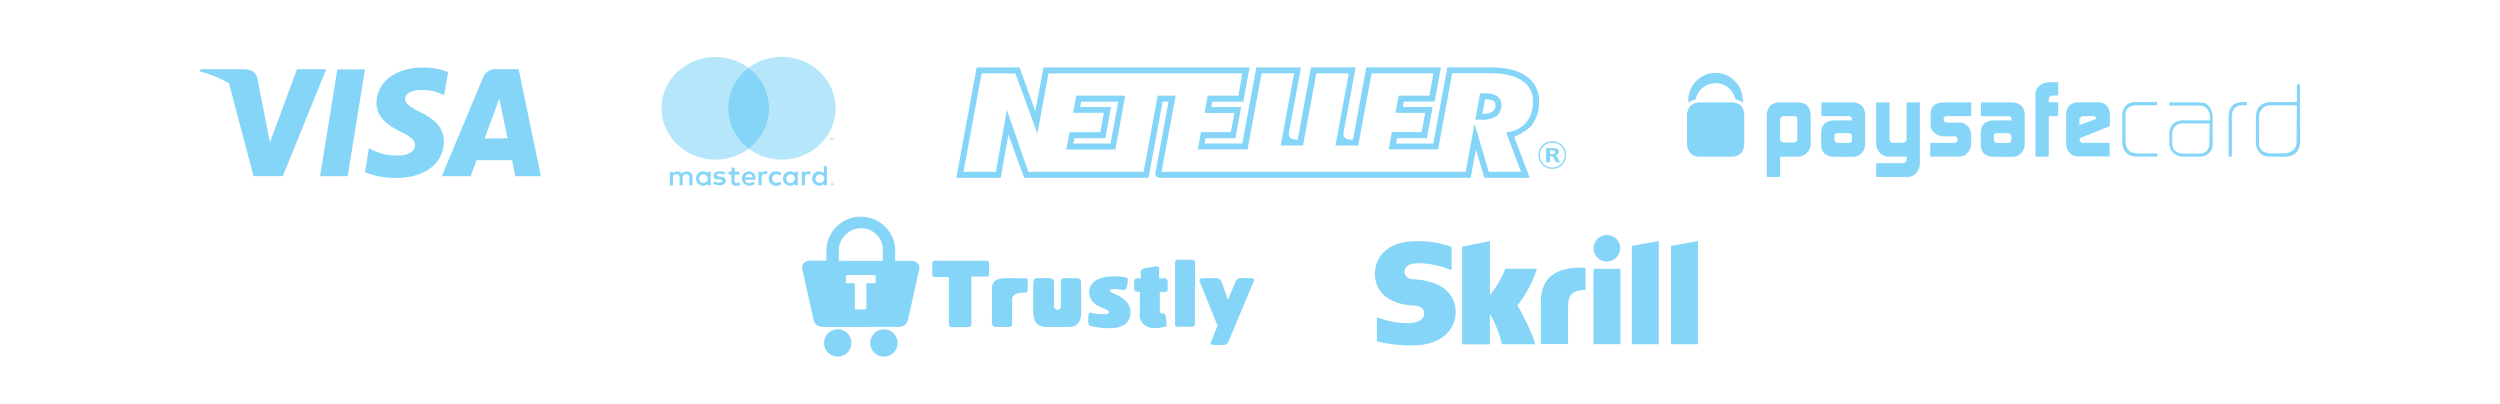<svg id="Providers" xmlns="http://www.w3.org/2000/svg" viewBox="0 0 650 105.05"><defs><style>.cls-1{fill:#84d5f7;}.cls-2{opacity:0.6;}</style></defs><title>payment_no</title><g id="g4158"><polygon id="polygon9" class="cls-1" points="90.4 45.81 83.22 45.81 87.71 18.04 94.89 18.04 90.4 45.81"/><path id="path11" class="cls-1" d="M116.43,18.72A17.7,17.7,0,0,0,110,17.54c-7.09,0-12.08,3.78-12.11,9.19-.06,4,3.57,6.2,6.29,7.53s3.72,2.25,3.72,3.46c0,1.86-2.24,2.72-4.31,2.72A14.37,14.37,0,0,1,96.84,39l-.94-.45-1,6.24a21.84,21.84,0,0,0,8,1.48c7.54,0,12.44-3.73,12.5-9.49,0-3.16-1.89-5.58-6-7.56-2.51-1.27-4.05-2.13-4.05-3.43s1.3-2.39,4.14-2.39a12.24,12.24,0,0,1,5.35,1.06l.65.3,1-6Z"/><path id="path13" class="cls-1" d="M126,36c.59-1.59,2.86-7.77,2.86-7.77s.59-1.62.95-2.66l.5,2.4s1.36,6.65,1.66,8ZM134.84,18h-5.55a3.54,3.54,0,0,0-3.76,2.31L114.87,45.81h7.53s1.24-3.43,1.51-4.16h9.22l.86,4.16h6.64L134.84,18Z"/><path id="path15" class="cls-1" d="M77.22,18,70.19,37l-.77-3.84c-1.3-4.43-5.38-9.25-9.93-11.64l6.44,24.28h7.6L84.82,18Z"/><path id="path17" class="cls-1" d="M63.66,18H52.11L52,18.6c9,2.31,15,7.86,17.43,14.54L66.91,20.38C66.5,18.6,65.23,18.1,63.66,18Z"/></g><g id="layer1"><g id="g3098"><path id="path3741" class="cls-1" d="M253.94,17.54l-5.3,28.69h11.55l2-11.26,4.09,11.26h32.34l3.66-19.8h1.54l-3.36,18.2s-.58,1.59,1.26,1.59h80.64l1.38-7.33,2.19,7.33h11.78l-4-10.65s3.24-1.37,4.53-3a9.7,9.7,0,0,0,1.91-6.1,7.65,7.65,0,0,0-3.39-6.73c-2.16-1.48-5.3-2.21-9.36-2.21h-11.1l-3.64,19.78H363l.24-1.39H371l1.48-8.11h-7.71l.23-1.39h8l1.64-8.9H355.23l-3.46,18.77s-2.86.36-2.43-1.9l3.13-16.87H340.86L337.4,36.31s-2.68.27-2.28-1.9,3.13-16.87,3.13-16.87H326.64L323,37.32H313.2l.26-1.39h7.76l1.48-8.1h-7.76l.25-1.39h8.07l1.62-8.9H271.3l-2.12,11.38-4.09-11.38Zm1.29,1.54H264l5.73,15.69,2.86-15.69H323L322,24.88h-8l-.82,4.48h7.76l-.92,5h-7.77l-.82,4.49h12.93l3.66-19.79h8.46l-3.5,18.77h5.8l3.46-18.77h8.46l-3.49,18.77h5.94l3.46-18.77H372.7l-1.05,5.8h-8l-.84,4.48h7.74l-.92,5h-7.74l-.82,4.49h12.84l3.65-19.79h9.8c3.74,0,6.61.65,8.49,2a6.11,6.11,0,0,1,2.7,5.45A8.2,8.2,0,0,1,397,31.64a7.64,7.64,0,0,1-4.5,2.64l-.88.19,3.84,10.2h-8.38l-3.7-12.49-2.31,12.49H302l3.66-19.79H301l-3.65,19.79h-30l-5.56-16.11-2.85,16.11H250.5Zm24.57,5.8L279,29.32h8l-.92,5.06h-8l-.84,4.49H290l2.56-14Zm1.29,1.56h9.66l-2,10.88h-9.68l.27-1.39h8.05l1.48-8.09h-8Z"/><path id="path3745" class="cls-1" d="M390.35,27.33a2.67,2.67,0,0,0-1.2-2.39,5.61,5.61,0,0,0-3.1-.68h-1.21l-1.27,6.86h1.66a6.5,6.5,0,0,0,3.74-.87,3.38,3.38,0,0,0,1.38-2.92M388.07,29a4.87,4.87,0,0,1-2.63.6c-.08,0,.68-3.77.68-3.77h-.07a4.46,4.46,0,0,1,2.27.42,1.19,1.19,0,0,1,.48,1.1,1.78,1.78,0,0,1-.73,1.65"/><path id="path3747" class="cls-1" d="M400.35,40.32a3.25,3.25,0,1,1,3.25,3.25,3.26,3.26,0,0,1-3.25-3.25m-.35,0a3.6,3.6,0,1,0,3.6-3.61,3.6,3.6,0,0,0-3.6,3.61"/><path id="path3749" class="cls-1" d="M403,40.09h.32a1.54,1.54,0,0,0,.37,0A.88.88,0,0,0,404,40a1,1,0,0,0,.25-.16.56.56,0,0,0,0-.54,1.28,1.28,0,0,0-.25-.15,2.79,2.79,0,0,0-.33-.06H403Zm-1-1.59h1.05c.27,0,.52,0,.81,0a3.3,3.3,0,0,1,.72.09,1.29,1.29,0,0,1,.54.3.88.88,0,0,1,.19.6.69.69,0,0,1-.27.56,1.17,1.17,0,0,1-.72.3h0a.49.49,0,0,1,.32.13.92.92,0,0,1,.2.25l.77,1.45h-1.08L404,41.05a.65.65,0,0,0-.23-.3,1,1,0,0,0-.44-.09H403v1.55h-1Z"/></g></g><path class="cls-1" d="M216.33,47.93V48h.08l.05,0s0,0,0,0a0,0,0,0,0,0,0h-.13Zm.08-.06a.22.22,0,0,1,.1,0,.1.1,0,0,1,0,.15.19.19,0,0,1-.08,0l.11.12h-.09l-.1-.12h0v.12h-.08v-.32Zm0,.44a.2.2,0,0,0,.11,0,.19.19,0,0,0,.09-.05.24.24,0,0,0,.06-.09.31.31,0,0,0,0-.22.16.16,0,0,0-.06-.08.15.15,0,0,0-.09-.06l-.11,0-.11,0a.21.21,0,0,0-.1.06l-.06.08a.31.31,0,0,0,0,.22l.06.09.1.05a.2.2,0,0,0,.11,0m0-.63a.4.4,0,0,1,.15,0l.12.07a.44.44,0,0,1,.08.11.68.68,0,0,1,0,.14.59.59,0,0,1,0,.14.44.44,0,0,1-.08.11.37.37,0,0,1-.12.07.4.4,0,0,1-.15,0l-.15,0a.24.24,0,0,1-.12-.07.44.44,0,0,1-.08-.11.32.32,0,0,1,0-.14.35.35,0,0,1,0-.14.44.44,0,0,1,.08-.11.35.35,0,0,1,.12-.07.4.4,0,0,1,.15,0m-34.63-1.26a1.12,1.12,0,1,1,1.12,1.14,1.08,1.08,0,0,1-1.12-1.14m3,0V44.65H184v.43a1.42,1.42,0,0,0-1.17-.52,1.86,1.86,0,0,0,0,3.72,1.42,1.42,0,0,0,1.17-.52v.43h.81Zm27.28,0a1.12,1.12,0,1,1,1.12,1.14A1.08,1.08,0,0,1,212,46.42m3,0V43.23h-.8v1.85a1.45,1.45,0,0,0-1.18-.52,1.86,1.86,0,0,0,0,3.72,1.45,1.45,0,0,0,1.18-.52v.43h.8Zm-20.26-1.17a.9.9,0,0,1,.94.86h-1.93a1,1,0,0,1,1-.86m0-.69a1.86,1.86,0,1,0,0,3.72,2.33,2.33,0,0,0,1.52-.49l-.39-.58a1.82,1.82,0,0,1-1.08.38,1,1,0,0,1-1.11-.87h2.75a2.83,2.83,0,0,0,0-.3,1.73,1.73,0,0,0-1.76-1.86m9.74,1.86a1.13,1.13,0,1,1,1.13,1.14,1.09,1.09,0,0,1-1.13-1.14m3,0V44.65h-.81v.43a1.43,1.43,0,0,0-1.17-.52,1.86,1.86,0,1,0,0,3.72,1.43,1.43,0,0,0,1.17-.52v.43h.81Zm-7.57,0a1.84,1.84,0,0,0,2,1.86,2,2,0,0,0,1.33-.42l-.39-.62a1.73,1.73,0,0,1-1,.32,1.14,1.14,0,0,1,0-2.27,1.66,1.66,0,0,1,1,.32l.39-.62a2,2,0,0,0-1.33-.43,1.84,1.84,0,0,0-2,1.86m10.41-1.86a1.12,1.12,0,0,0-1,.52v-.43h-.8v3.54h.81v-2c0-.59.26-.91.79-.91a1.31,1.31,0,0,1,.51.09l.25-.73a1.77,1.77,0,0,0-.58-.1m-21.64.37a2.89,2.89,0,0,0-1.51-.37c-.94,0-1.55.43-1.55,1.14s.45.93,1.29,1l.38,0c.44.06.65.17.65.37s-.3.43-.85.43a2,2,0,0,1-1.23-.37l-.38.6a2.76,2.76,0,0,0,1.6.46c1.08,0,1.7-.48,1.7-1.15s-.49-1-1.3-1.06l-.38-.06c-.35,0-.63-.11-.63-.34s.26-.42.71-.42a2.36,2.36,0,0,1,1.15.31Zm10.42-.37a1.11,1.11,0,0,0-1,.52v-.43h-.8v3.54h.81v-2c0-.59.26-.91.79-.91a1.29,1.29,0,0,1,.5.09l.25-.73a1.71,1.71,0,0,0-.57-.1m-6.89.09H191V43.58h-.82v1.07h-.75v.71h.75V47c0,.82.34,1.31,1.29,1.31a2,2,0,0,0,1-.27l-.23-.66a1.57,1.57,0,0,1-.71.2c-.41,0-.54-.24-.54-.59v-1.6h1.32Zm-12.07,3.54V46a1.35,1.35,0,0,0-1.46-1.41,1.49,1.49,0,0,0-1.3.63,1.39,1.39,0,0,0-1.23-.63,1.25,1.25,0,0,0-1.09.53v-.44h-.81v3.54h.82v-2a.85.85,0,0,1,.91-.94c.53,0,.81.33.81.93v2h.81v-2a.85.85,0,0,1,.91-.94c.55,0,.82.33.82.93v2Z"/><path class="cls-1" d="M216.82,36.42V35.9h-.14l-.16.36-.16-.36h-.15v.52h.1V36l.16.34h.1l.15-.34v.39Zm-.89,0V36h.18V35.9h-.46V36h.18v.43Z"/><g class="cls-2"><path class="cls-1" d="M189.3,28.16a13.1,13.1,0,0,1,5.34-10.48A14.31,14.31,0,0,0,186,14.83c-7.72,0-14,6-14,13.33s6.26,13.33,14,13.33a14.31,14.31,0,0,0,8.64-2.85,13.1,13.1,0,0,1-5.34-10.48"/></g><g class="cls-2"><path class="cls-1" d="M217.25,28.16c0,7.36-6.26,13.33-14,13.33a14.33,14.33,0,0,1-8.64-2.85,13,13,0,0,0,0-21,14.33,14.33,0,0,1,8.64-2.85c7.72,0,14,6,14,13.33"/></g><path class="cls-1" d="M194.64,38.64a13,13,0,0,1,0-21,13,13,0,0,1,0,21Z"/><path id="path2491" class="cls-1" d="M467.3,31.05c0-.55-.28-.84-.79-.86h-2.7a1,1,0,0,0-1,1v4.87a1,1,0,0,0,1.09,1h2.48a.82.82,0,0,0,.64-.29.71.71,0,0,0,.27-.57Zm-7.95-.69a4.31,4.31,0,0,1,.82-2.77,3.22,3.22,0,0,1,1-.67,3,3,0,0,1,1.27-.29h5c2.19,0,3.3,1.21,3.34,3.59v7.32a3,3,0,0,1-1,2.19,3.14,3.14,0,0,1-2.27,1h-4.69V46h-3.47V30.36"/><path id="path2493" class="cls-1" d="M477,36.45a.58.58,0,0,0,.27.49,1,1,0,0,0,.63.22h2.67c.6,0,.92-.24.93-.71v-1c0-.54-.31-.81-1-.81h-2.64a1.2,1.2,0,0,0-.72.16,1.17,1.17,0,0,0-.18.76Zm4.5-5.48c0-.54-.29-.79-.93-.78h-7V26.63h7.87c2.29,0,3.46,1.14,3.5,3.33v7.46a3.48,3.48,0,0,1-.87,2.34,3,3,0,0,1-2.27,1h-4.76c-2.32,0-3.49-1.07-3.53-3.18V34.67q0-3.3,3.37-3.36h4.61V31"/><path id="path2495" class="cls-1" d="M494.74,42.43a1.05,1.05,0,0,0,.7-.29.72.72,0,0,0,.28-.57v-.85h-4.44a3.55,3.55,0,0,1-1.39-.22,3.09,3.09,0,0,1-1.1-.74,3.68,3.68,0,0,1-.75-1.18,3.83,3.83,0,0,1-.23-1.42V26.63h3.47V36c0,.75.31,1.13.93,1.13h2.45a1.13,1.13,0,0,0,.76-.29.77.77,0,0,0,.3-.6V26.63h3.44V42.16a4.31,4.31,0,0,1-.88,2.77A3,3,0,0,1,495.91,46h-8.1V42.43h6.93"/><path id="path2497" class="cls-1" d="M501.89,37.16h6.19c.56,0,.86-.25.87-.68v-.32a.62.62,0,0,0-.08-.31c-.14-.27-.31-.4-.51-.4H505.3a3.46,3.46,0,0,1-2.34-.94,2.7,2.7,0,0,1-1-2V29.8c0-2.08,1.16-3.13,3.38-3.17h7.18v3.56h-6.08q-1.08,0-1.08.66v.34c0,.46.37.68,1.1.68h3.06a2.87,2.87,0,0,1,2.09.94A3.21,3.21,0,0,1,512.5,35v2.6a3.47,3.47,0,0,1-1,2.19,2.76,2.76,0,0,1-1,.74,3.88,3.88,0,0,1-1.37.19h-7.26V37.16"/><path id="path2499" class="cls-1" d="M518.44,36.45a.57.57,0,0,0,.28.49.92.92,0,0,0,.62.22H522c.61,0,.92-.24.94-.71v-1c0-.54-.33-.81-1-.81h-2.65a1.2,1.2,0,0,0-.72.16,1.17,1.17,0,0,0-.18.76ZM523,31c0-.54-.3-.79-.94-.78h-7V26.63h7.87c2.29,0,3.46,1.14,3.49,3.33v7.46a3.47,3.47,0,0,1-.86,2.34,2.94,2.94,0,0,1-2.27,1h-4.76c-2.32,0-3.49-1.07-3.52-3.18V34.67q0-3.3,3.36-3.36H523V31"/><path id="path2501" class="cls-1" d="M529.21,24.61a2.93,2.93,0,0,1,1.07-2.32,4,4,0,0,1,2.65-.91h2.21v3.45H533.8a1,1,0,0,0-1.12,1v.76h2.46V30.2h-2.46V40.73h-3.47V24.61"/><path id="path2503" class="cls-1" d="M545,30.9v-.08a.55.55,0,0,0-.22-.46,1,1,0,0,0-.6-.17h-2.42a1,1,0,0,0-.75.27.75.75,0,0,0-.36.65v1.43Zm-4.3,5v.22a1,1,0,0,0,.23.68.5.5,0,0,0,.45.32h7.13v3.56h-7.58a5.23,5.23,0,0,1-1.61-.19,3,3,0,0,1-1.12-.67,3,3,0,0,1-.77-1.16,4.92,4.92,0,0,1-.22-1.64l0-7.14c0-2.16,1.17-3.25,3.38-3.29h4.68c2.16,0,3.26,1.17,3.29,3.41v2.82l-7.83,3.08"/><path id="path2505" class="cls-1" d="M555.89,40.72a8,8,0,0,1-1.44-.13,3.12,3.12,0,0,1-1.37-.65,3.26,3.26,0,0,1-1-1.39,4.89,4.89,0,0,1-.28-1.72V30.17a4.24,4.24,0,0,1,.16-1.43,3,3,0,0,1,.73-1.21A3.28,3.28,0,0,1,554,26.7a6.13,6.13,0,0,1,1.49-.16h5.32v.83h-5.2a3.65,3.65,0,0,0-2.17.57,2.51,2.51,0,0,0-.81,2.12v6.66a4.44,4.44,0,0,0,.21,1.36,2.81,2.81,0,0,0,.74,1.14,2.68,2.68,0,0,0,1.12.54,5.4,5.4,0,0,0,1.23.13h5v.83h-5"/><path id="path2507" class="cls-1" d="M574.5,32.09h-7a2.72,2.72,0,0,0-2,.77,2.91,2.91,0,0,0-.72,2.08v2.13a4.36,4.36,0,0,0,.13,1.12,1.71,1.71,0,0,0,.65,1,3.06,3.06,0,0,0,2,.75h4.23c1.76,0,2.65-1,2.65-2.8Zm.83,4.79a8.45,8.45,0,0,1-.11,1.42,3.17,3.17,0,0,1-.69,1.3,3.49,3.49,0,0,1-2.71,1.12h-4.15a3.67,3.67,0,0,1-2.63-1,3.4,3.4,0,0,1-1-2.64V35c0-2.42,1.24-3.66,3.62-3.71h6.91v-.94a3.31,3.31,0,0,0-.67-2,2.12,2.12,0,0,0-1-.76,5.22,5.22,0,0,0-1.3-.15H564v-.83h7.14a10.77,10.77,0,0,1,1.78.13,2.05,2.05,0,0,1,.76.32,2.54,2.54,0,0,1,.68.64,4.49,4.49,0,0,1,.94,2.86v6.39"/><path id="path2509" class="cls-1" d="M583.13,27.37c-1.93,0-2.89,1.09-2.85,3.17V40.72h-.83V30.54q-.06-4,3.81-4h.93v.83h-1.06"/><path id="path2511" class="cls-1" d="M597.18,27.37h-6.57a5,5,0,0,0-1.28.16,2.23,2.23,0,0,0-1.15.73,2.41,2.41,0,0,0-.66,1.07,3.65,3.65,0,0,0-.16,1.3v6.49a2.41,2.41,0,0,0,.95,2.21,3.83,3.83,0,0,0,1,.41,5.05,5.05,0,0,0,1.28.15h2.88a4.33,4.33,0,0,0,2.63-.74,2.83,2.83,0,0,0,1-2.43Zm.83,9.41c-.07,2.69-1.49,4-4.26,3.95h-3.09a8.28,8.28,0,0,1-1.74-.17,3.3,3.3,0,0,1-1.53-1,3.23,3.23,0,0,1-.7-1.38,5.5,5.5,0,0,1-.16-1.56v-6c0-2.73,1.41-4.09,4.13-4.07h6.52v-4.6H598V36.78"/><path id="path2513" class="cls-1" d="M440.07,26.09a4.14,4.14,0,0,1,.82-.27,5.27,5.27,0,0,1,10.32,0,3.84,3.84,0,0,1,1.93.93,7,7,0,0,0-.06-1.31,7.07,7.07,0,0,0-14.11.33c0,.33,0,.66,0,1a4.63,4.63,0,0,1,1.12-.7"/><path id="path2515" class="cls-1" d="M450.18,26.63H441.7a3,3,0,0,0-1.27.29,3.39,3.39,0,0,0-1,.67,4.31,4.31,0,0,0-.81,2.77V37a4.31,4.31,0,0,0,.81,2.77,3.6,3.6,0,0,0,1,.68,3.18,3.18,0,0,0,1.27.28h8.48q3.29,0,3.33-3.59V30.22c0-2.38-1.14-3.57-3.33-3.59"/><path class="cls-1" d="M223.81,85H214a2.82,2.82,0,0,1-1-.15,2.24,2.24,0,0,1-1.46-1.69c-.2-.86-.39-1.72-.58-2.58-.36-1.63-.72-3.25-1.09-4.87L208.6,70a1.63,1.63,0,0,1,1.05-2,3.1,3.1,0,0,1,1.2-.24h3.77c.22,0,.24,0,.24-.25s0-.69,0-1,0-.79,0-1.19a8.93,8.93,0,0,1,5.39-8.25,9,9,0,0,1,9.33,1.37,8.86,8.86,0,0,1,3.15,6.07c.08,1,0,1.94,0,2.9,0,.39,0,.4.4.4h3.55a3.36,3.36,0,0,1,1.33.26,1.61,1.61,0,0,1,1,1.87c-.19.93-.41,1.86-.61,2.78l-1.8,8.06c-.17.78-.35,1.55-.53,2.32a2.45,2.45,0,0,1-.63,1.2,2.28,2.28,0,0,1-1.57.68c-.14,0-.28,0-.42,0Zm0-17.17h5.58a.13.13,0,0,0,.14-.14,1.34,1.34,0,0,0,0-.2v-2a8.24,8.24,0,0,0,0-1.11,5.58,5.58,0,0,0-2-3.73,5.72,5.72,0,0,0-7.91.6A5.6,5.6,0,0,0,218.1,65c0,.81,0,1.62,0,2.43,0,.36,0,.37.38.37Zm0,3.68h-3.2a1.77,1.77,0,0,0-.32,0,.32.32,0,0,0-.31.37q0,.72,0,1.44c0,.22.07.29.29.32h1.53c.45,0,.46,0,.46.46v5.73a2.06,2.06,0,0,0,0,.35.26.26,0,0,0,.27.26h2.11c.52,0,.61-.09.61-.6V73.92c0-.22.06-.27.29-.27h.79c.33,0,.66,0,1,0s.35-.1.36-.37v-.8c0-.2,0-.41,0-.62a.31.31,0,0,0-.28-.34,1.58,1.58,0,0,0-.37,0Z"/><path class="cls-1" d="M281.11,77.5v3.82a5.14,5.14,0,0,1-.39,2,2.66,2.66,0,0,1-2.5,1.69c-2.11,0-4.22,0-6.33,0a3.29,3.29,0,0,1-1.89-.58,3,3,0,0,1-1.17-1.76,6.28,6.28,0,0,1-.18-1.5V73.82a2.73,2.73,0,0,1,.09-.76.88.88,0,0,1,.93-.74h3.18a1.36,1.36,0,0,1,.73.2,1,1,0,0,1,.49.86V79a5.79,5.79,0,0,0,0,.72.8.8,0,0,0,.86.8.87.87,0,0,0,.91-.82c0-.13,0-.25,0-.38V73.62a4.17,4.17,0,0,1,0-.61.71.71,0,0,1,.66-.67,2.56,2.56,0,0,1,.39,0h2.73a3.13,3.13,0,0,1,.44,0,1,1,0,0,1,1,1c0,.1,0,.2,0,.3Z"/><path class="cls-1" d="M249.74,67.79h6.35a2.2,2.2,0,0,1,.57,0,.57.57,0,0,1,.49.59v3a.46.46,0,0,1-.44.51,3,3,0,0,1-.42,0h-3.2c-.49,0-.55.06-.55.56V84c0,.11,0,.23,0,.35a.64.64,0,0,1-.51.62,3.18,3.18,0,0,1-.81.08H248c-.22,0-.44,0-.66,0a.61.61,0,0,1-.62-.67V72.64a1.74,1.74,0,0,0,0-.32.29.29,0,0,0-.3-.29h-3.2a2.28,2.28,0,0,1-.45,0,.45.45,0,0,1-.39-.44,1.62,1.62,0,0,1,0-.22V68.39a.58.58,0,0,1,.44-.54,1.94,1.94,0,0,1,.59-.06h6.37Z"/><path class="cls-1" d="M319.31,77.86c.09,0,.09-.13.12-.21.57-1.4,1.13-2.8,1.69-4.21a2.34,2.34,0,0,1,.4-.68,1.17,1.17,0,0,1,.93-.44h2.72a2,2,0,0,1,.59.08.39.39,0,0,1,.3.45,1,1,0,0,1-.12.42c-.49,1.14-1,2.28-1.46,3.43l-3,7.13-2,4.8a2.26,2.26,0,0,1-.53.77,1.08,1.08,0,0,1-.74.29h-2.61a1.6,1.6,0,0,1-.53-.09.38.38,0,0,1-.28-.42,1,1,0,0,1,.1-.38L316.44,85a.69.69,0,0,0,0-.61l-4.44-11a2.67,2.67,0,0,1-.13-.4.45.45,0,0,1,.31-.57,2.22,2.22,0,0,1,.68-.08c1.14,0,2.27,0,3.4,0a1.35,1.35,0,0,1,1.34.88,6.56,6.56,0,0,1,.23.62c.45,1.28.9,2.56,1.36,3.84A.31.31,0,0,0,319.31,77.86Z"/><path class="cls-1" d="M288.31,85.33a19.32,19.32,0,0,1-4.54-.55l-.33-.1a.48.48,0,0,1-.42-.47c0-.22-.08-.43-.08-.64A8.65,8.65,0,0,1,283,82a2.07,2.07,0,0,1,.1-.43c.1-.27.22-.34.5-.27s.75.18,1.14.24a13,13,0,0,0,2.64.12,2,2,0,0,0,.54-.09.94.94,0,0,0,.28-.15.36.36,0,0,0,0-.59,2.12,2.12,0,0,0-.56-.33c-.62-.29-1.26-.53-1.87-.85a5.39,5.39,0,0,1-1.57-1.15,3.62,3.62,0,0,1-.82-3.69A3.39,3.39,0,0,1,285,72.88a7.38,7.38,0,0,1,2.57-.87,14.81,14.81,0,0,1,3.26-.12,10.82,10.82,0,0,1,1.7.21l.4.11a.4.4,0,0,1,.29.34,2.8,2.8,0,0,1,0,.5,5.64,5.64,0,0,1-.33,1.72,1.65,1.65,0,0,1-.23.46.42.42,0,0,1-.43.18l-1.48-.18a6.86,6.86,0,0,0-1.36-.07,1.63,1.63,0,0,0-.48.09.38.38,0,0,0-.27.3.36.36,0,0,0,.18.35,6.77,6.77,0,0,0,1.16.61,10.26,10.26,0,0,1,2.22,1.3,4.76,4.76,0,0,1,1.16,1.29,4.2,4.2,0,0,1,.53,2.62,4,4,0,0,1-.32,1.24,3.32,3.32,0,0,1-1.53,1.63,5.85,5.85,0,0,1-2,.63A10.22,10.22,0,0,1,288.31,85.33Z"/><path class="cls-1" d="M296.36,79.09V76.23a1.21,1.21,0,0,0,0-.19c0-.17,0-.19-.18-.2s-.2,0-.3,0h-.13c-.59,0-.84-.23-.86-.82s0-1.24,0-1.86a1.13,1.13,0,0,1,.06-.31.59.59,0,0,1,.45-.45,1.65,1.65,0,0,1,.54-.05h.47c.18,0,.2,0,.21-.2V71.4c0-.2,0-.41,0-.62A.94.94,0,0,1,297,70a2,2,0,0,1,.79-.29c.86-.14,1.72-.29,2.59-.42a1.78,1.78,0,0,1,.61,0,.45.45,0,0,1,.39.36,1.38,1.38,0,0,1,0,.35v2a1,1,0,0,0,0,.17c0,.16,0,.19.19.19h1.24a.69.69,0,0,1,.66.44,1.64,1.64,0,0,1,.13.65v1.83c0,.45-.22.62-.67.62h-1.12c-.23,0-.26,0-.26.25,0,1.59,0,3.18,0,4.76a.51.51,0,0,0,.46.58,2.18,2.18,0,0,0,.57,0c.21,0,.25,0,.33.22a2.41,2.41,0,0,1,.16.6,11,11,0,0,1,.22,2.06c0,.45,0,.49-.46.6a9.92,9.92,0,0,1-3,.31,4,4,0,0,1-2.2-.72,3.19,3.19,0,0,1-1.28-2.14,3.35,3.35,0,0,1-.06-.71C296.37,80.85,296.36,80,296.36,79.09Z"/><path class="cls-1" d="M310.68,76.23V84a2.12,2.12,0,0,1,0,.44.6.6,0,0,1-.54.51,2.72,2.72,0,0,1-.49,0h-3.1a5.46,5.46,0,0,1-.57,0,.45.45,0,0,1-.45-.44,3.27,3.27,0,0,1,0-.54V68.49a1.8,1.8,0,0,1,0-.4.65.65,0,0,1,.61-.55h3.57a1.82,1.82,0,0,1,.57.07.58.58,0,0,1,.43.54c0,.11,0,.21,0,.32Z"/><path class="cls-1" d="M257.92,79.38V75.14a3.7,3.7,0,0,1,.08-.88,2.17,2.17,0,0,1,1.37-1.59,4.59,4.59,0,0,1,1.52-.32c1.08-.07,2.16,0,3.24,0h2.51c.41,0,.56.15.56.55,0,.84,0,1.69,0,2.53,0,.45-.21.65-.66.65a9.57,9.57,0,0,0-1.6.11,2.78,2.78,0,0,0-1.18.48,1.44,1.44,0,0,0-.61,1.12,4.87,4.87,0,0,0,0,.54q0,2.52,0,5c0,.3,0,.59,0,.89a.74.74,0,0,1-.72.77L262,85h-2.7a3.73,3.73,0,0,1-.47,0,1,1,0,0,1-.92-1c0-.1,0-.21,0-.32Z"/><path class="cls-1" d="M226.27,89.17a3.55,3.55,0,1,1,3.53,3.56A3.54,3.54,0,0,1,226.27,89.17Z"/><path class="cls-1" d="M221.37,89.17a3.55,3.55,0,1,1-3.55-3.55A3.52,3.52,0,0,1,221.37,89.17Z"/><g id="Page-1"><g id="skrill-logo-web-1-rgb"><path id="Fill-1" class="cls-1" d="M417.79,68a3.45,3.45,0,1,0-3.45-3.45A3.45,3.45,0,0,0,417.79,68Zm-26.41,1.86a24.16,24.16,0,0,1-4,6.83v-14l-7.22,1.43v25.4h7.22V81.66a27.21,27.21,0,0,1,3.12,7.85h8.64c-.85-3.55-4.59-10.1-4.59-10.1a31.46,31.46,0,0,0,5.06-9.54Zm19-.27c-6.46.21-9.74,3.11-9.74,8.87v11h7.05v-9c0-3.45.45-4.93,4.55-5.07V69.7a10.39,10.39,0,0,0-1.86-.1Zm-42.27,3.06c-.88,0-2.93-.19-2.93-2,0-2.22,3-2.22,4.05-2.22a24.25,24.25,0,0,1,6.26,1.11s1,.35,1.86.72l.07,0V64.17l-.1,0a25.06,25.06,0,0,0-9.16-1.46c-7.88,0-10.68,4.59-10.68,8.53,0,2.26,1,7.6,10,8.22.77,0,2.8.16,2.8,2.06,0,1.58-1.66,2.5-4.46,2.5A21.91,21.91,0,0,1,358,82.47v6.27a36.5,36.5,0,0,0,9.32,1.06c7.7,0,11.16-4.34,11.16-8.65,0-4.88-3.87-8.05-10.35-8.49Zm46.21,16.85h7V69.89h-7Zm20.16-25.58V89.51h7V62.68l-7,1.25Zm-10.2,0,7-1.25V89.51h-7V63.93Z"/></g></g></svg>
